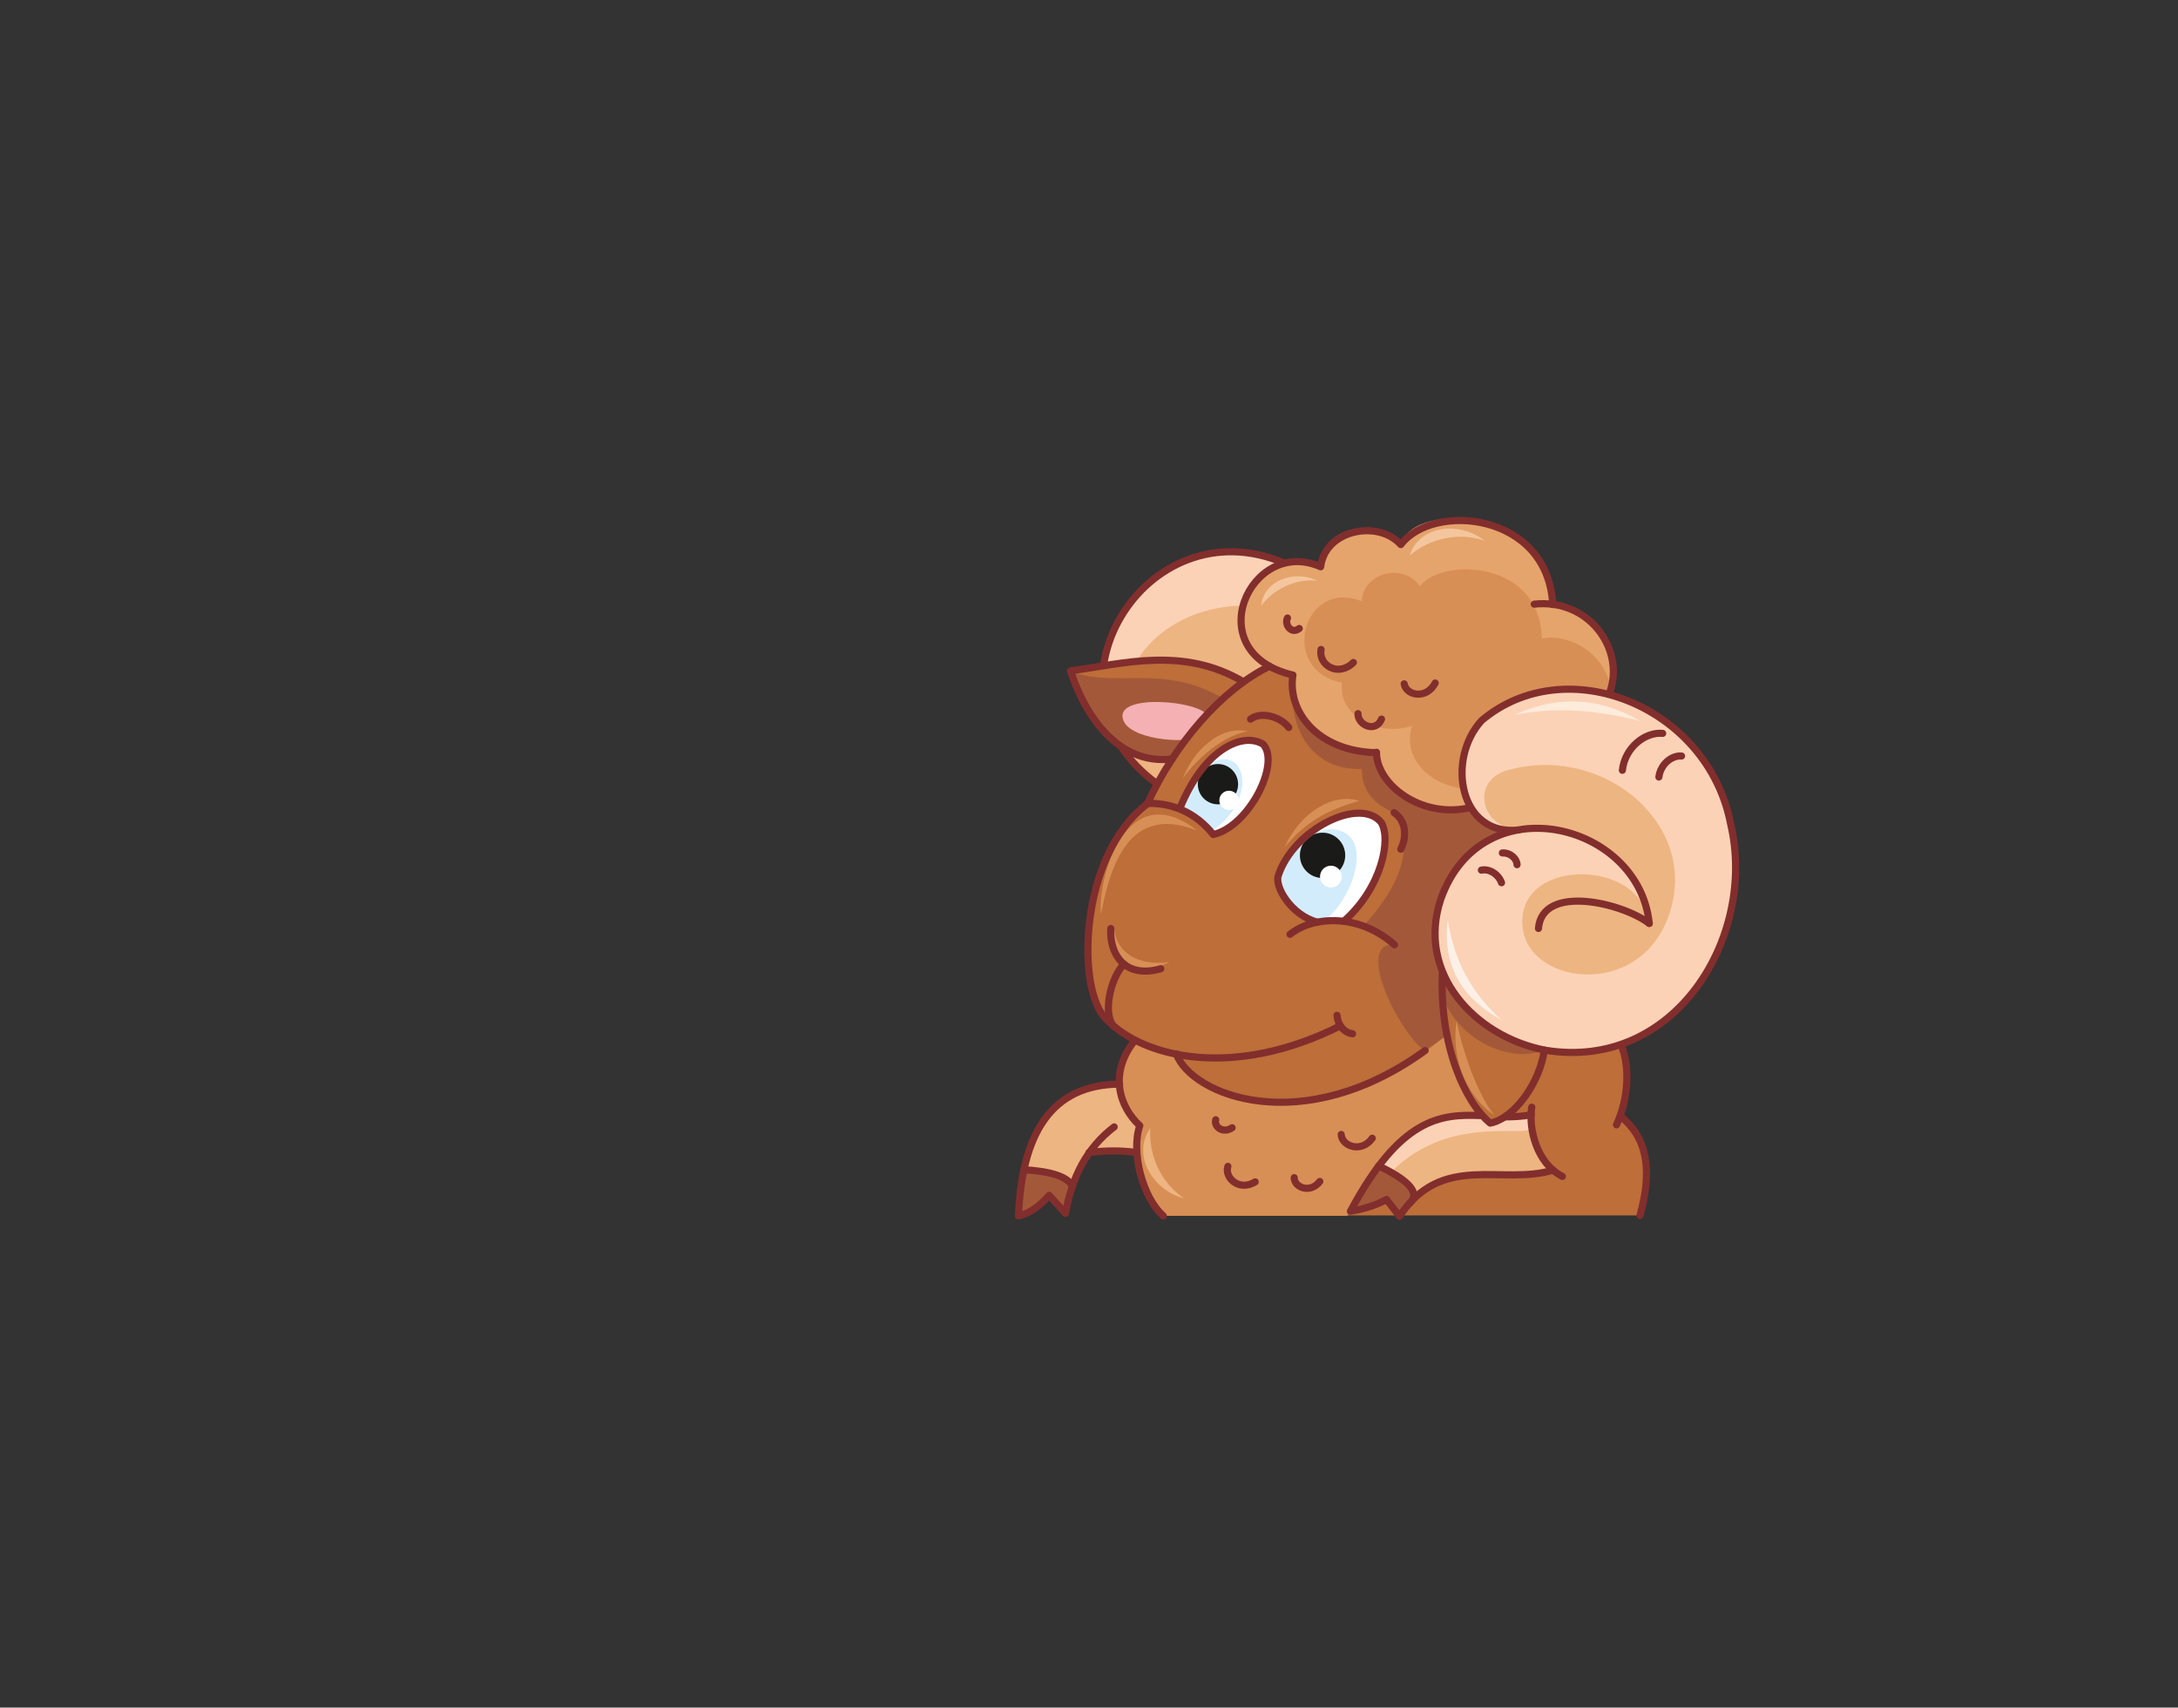 <?xml version="1.0" encoding="utf-8"?>
<!-- Generator: Adobe Illustrator 21.1.0, SVG Export Plug-In . SVG Version: 6.00 Build 0)  -->
<svg version="1.1" id="Layer_1" xmlns="http://www.w3.org/2000/svg" xmlns:xlink="http://www.w3.org/1999/xlink" x="0px" y="0px"
	 viewBox="0 0 519 407" style="enable-background:new 0 0 519 407;" xml:space="preserve">
<rect x="0" y="0" width="519" height="407" fill="#333333" stroke="none"/>
<style type="text/css">
	.st0{fill-rule:evenodd;clip-rule:evenodd;fill:#EDB581;}
	.st1{fill-rule:evenodd;clip-rule:evenodd;fill:#D88F55;}
	.st2{fill-rule:evenodd;clip-rule:evenodd;fill:#BD6E39;}
	.st3{fill-rule:evenodd;clip-rule:evenodd;fill:#FBD2B6;}
	.st4{fill-rule:evenodd;clip-rule:evenodd;fill:#A35939;}
	.st5{fill:none;stroke:#822E2D;stroke-width:1.702;stroke-linecap:round;stroke-linejoin:round;stroke-miterlimit:22.926;}
	.st6{fill-rule:evenodd;clip-rule:evenodd;fill:#E5A46B;}
	.st7{fill-rule:evenodd;clip-rule:evenodd;fill:#F5B0B4;}
	.st8{fill-rule:evenodd;clip-rule:evenodd;fill:#FFFFFF;}
	.st9{fill-rule:evenodd;clip-rule:evenodd;fill:#D3ECFB;}
	.st10{fill-rule:evenodd;clip-rule:evenodd;fill:#1A1A18;}
	.st11{fill-rule:evenodd;clip-rule:evenodd;fill:#FDEBDB;}
	.st12{fill-rule:evenodd;clip-rule:evenodd;fill:#FDF1E7;}
	.st13{fill-rule:evenodd;clip-rule:evenodd;fill:#F4C69E;}
</style>
<path class="st0" d="M266.8,258.4c-13,0.1-20.1,7.5-22.8,20.5l9,1.8l2.5,2.1l4-7.9h11.3l1.3-5.9L266.8,258.4z"/>
<path class="st1" d="M270.5,247.9l88.7-20.1l27.2,21.2c2.6,11.5,0.1,18.8-4.7,24.2l-16.8-7.5c-17.4,0.2-32.3-1.5-43.8,24.1h-43.8
	c-4-3.8-7.9-13.7-5.6-21.5C267.4,264.6,264.2,255.9,270.5,247.9z"/>
<path class="st2" d="M359.2,227.8l27.2,21.2c2.6,11.5,0.8,13.1-0.3,17c6.6,4.9,8,11.6,5.2,22.3l-0.5,1.4H321l2-4l6.4-1.8l5.2,4.5
	c8.2-11.7,23.7-6.4,35.5-9.5c-3.7-2.8-5.5-7.2-5.2-13.2l-6.3,0.5l-10.5-8.6C355.9,249.8,342.1,241.5,359.2,227.8z"/>
<path class="st3" d="M275.7,186.8l32.4-25.9l-2.1-26.7C273,120.1,245.6,164.9,275.7,186.8z"/>
<path class="st3" d="M370.1,278.9c-3.5-3.1-5.2-7.5-5.2-13.2c-13.8,2.8-26.1-8.7-43.1,23c3.1-0.5,6-1.4,8.6-2.8l3.1,4
	C343.6,274.7,357.9,282.6,370.1,278.9z"/>
<path class="st0" d="M370.1,278.9c-3.5-3.1-5.1-4.5-5.1-10.2c-0.6,3.4-25.8-6-39.9,19.3c3.1-0.5,2.7-0.7,5.3-2.1l3.1,4
	C343.6,274.7,357.9,282.6,370.1,278.9z"/>
<path class="st2" d="M343.8,233.5c5.1,9.2,16,15.7,25.1,17c-1.8,3-1.3,9.4-13.8,17.3C347.9,260.4,341.4,245.2,343.8,233.5z"/>
<path class="st0" d="M275.7,186.8l38.5-14.8l-2-25.1C274.7,134.6,254.9,169.4,275.7,186.8z"/>
<path class="st2" d="M280.2,251.2c7.3,11.5,33.8,21.5,64.6-4.6l-1-14.8c-6.9-16.5,4.8-32.6,18.3-34.1c-4.9,0.9-8.7-0.7-11.3-4.8
	l-33.3-42.2l-15.1,8c-11.5,5.6-22.6,18.6-29.1,32.8c-16.4,12.3-17,44.8-9.7,51.4C267.3,246.7,273,249.8,280.2,251.2z"/>
<path class="st4" d="M339.5,250.4l4.8-3.3l-0.1-8.5c4,9.4,15.5,14.9,23.8,11.7l-24.3-18.4c-6.9-16.5,4.8-32.6,18.3-34.1
	c-4.9,0.9-8.7-0.7-11.3-4.8l-42.6-32.1c-1.5,14.1,5.3,22.7,16.4,22.4c0,5.5,3.2,8.4,7.6,10.4c5.8,8.8,0.3,18.8-7.2,27l7.3,4.4
	C322.6,224.8,333.7,246.6,339.5,250.4z"/>
<path class="st5" d="M306,134.2c-33.1-14.1-60.5,30.7-30.3,52.6"/>
<path class="st6" d="M328,179.3c1.2,8,7,14.2,21.9,13.3c-4.4-17.6,2.4-30.2,33.7-27.9c3.5-9-2.3-19.1-13.7-20.6
	c-0.5-21.9-32.4-25.5-36.2-14.3c-5.1-6.9-19.2-4.4-19.1,5.3c-16.6-7.4-29.5,20.4-6.6,25.8C306.7,169.4,313.9,179,328,179.3z"/>
<path class="st1" d="M336.5,173c-2.6,7.8,4.6,16,17.4,15.2c-3.8-15.1,2.9-21.5,29.8-19.5c2-11.4-9.2-18.1-16.3-16.5
	c-0.4-18.8-23.9-19.3-29-12.5c-4.4-5.9-13.7-2.9-13.9,3.6c-14-5.6-20,16.5-4.7,19.4C318.6,169.9,327.8,175.9,336.5,173z"/>
<path class="st2" d="M279.3,180.9c5-7.6,10.7-13.7,17-18.4c-14.4-8.5-28.6-4.3-41.2-2.6C258.3,170.3,266.2,182.6,279.3,180.9z"/>
<path class="st4" d="M279.3,180.9c5-7.6,5.9-9.8,12.2-14.4c-14.4-8.5-25.4-2.3-36.4-6.5C258.3,170.3,266.2,182.6,279.3,180.9z"/>
<path class="st7" d="M283.4,175.8l4.2-5.4c-2.2-3.4-21-5-20.1,0.6C268.3,176.6,283.8,177.1,283.4,175.8z"/>
<path class="st0" d="M282.1,285.6c-5.6-3.8-8.4-10.4-8-16.7C269.6,275.3,274.7,283.7,282.1,285.6z"/>
<path class="st1" d="M262.3,218c1.8-8.4,5.3-27.2,23-20C268.8,185,261.6,208.2,262.3,218z"/>
<path class="st1" d="M278.7,229.3c-7.7,1.1-13-2.5-13.2-8.4C264,229.7,269.5,233.7,278.7,229.3z"/>
<path class="st1" d="M306.1,202c4.7-5.8,9.9-8.9,17.8-11.1C317.4,188.8,309.6,194,306.1,202z"/>
<path class="st1" d="M347.1,243.3c1.4,7.3,5,17.6,9,22.5C348.8,260.9,345.8,251.1,347.1,243.3z"/>
<path class="st1" d="M281.9,185.5c3.5-4.9,9.5-10.1,15.4-11.2C290.7,172.8,284.2,179.1,281.9,185.5z"/>
<path class="st3" d="M362.1,197.8c-6.4-0.5-16,7.5-18.9,16.6c-5.8,17.6,8.1,32.6,24.8,35.9c31.1,5.2,50.6-27.1,44.3-53.9
	c-5.4-28.1-39.2-41.6-59.3-24.7C344.4,181,347.8,199.6,362.1,197.8z"/>
<path class="st0" d="M362.1,197.8c16.9-2.5,30.1,10.8,30.8,22.3c-1.6-15.9-32.5-15.8-30,1.4c1.9,13.6,29.5,16.9,35.4-5.4
	c5.6-20.7-17.3-39.2-39.8-32.3C350.4,186.8,353.1,197.5,362.1,197.8z"/>
<path class="st5" d="M393,220.1c-2.4-24.1-40-33.4-49.7-5.7c-5.8,17.6,8.1,32.6,24.8,35.9c31.1,5.2,50.6-27.1,44.3-53.9
	c-5.4-28.1-39.2-41.6-59.3-24.7c-8.6,9.3-5.3,27.9,9,26.1"/>
<path class="st5" d="M302.5,158.8c-11.5,5.6-22.6,18.6-29.1,32.8c-16.4,12.3-17,44.8-9.7,51.4c9,9.3,30.5,14.2,55.7,1.5"/>
<path class="st5" d="M280.3,251.2c3.7,9.9,30,20.4,59.3-0.8"/>
<path class="st5" d="M383.7,164.7c3.4-10.1-5.1-22.1-18.1-20.7"/>
<path class="st5" d="M370,144.1c-1.1-21.9-28.4-24.5-36.2-14.3c-5.4-6-18-3.6-19.1,5.3c-16.6-7.4-29.5,20.4-6.6,25.8
	c-1.4,8.5,5.7,18.2,19.9,18.5"/>
<path class="st5" d="M328,179.3c0,7.6,10.4,15.7,21.9,13.3"/>
<path class="st5" d="M342,162.8c-2.1,4-6.9,3-7.4,0.2"/>
<path class="st5" d="M327,271.3c-2.7,3.7-7.3,1.8-7.4-0.9"/>
<path class="st5" d="M299.1,281.7c-3.9,2.4-7.4-1.1-6.5-3.7"/>
<path class="st5" d="M314.5,281.6c-2.3,3-6.1,1.4-6.1-0.9"/>
<path class="st5" d="M293.6,268.8c-2.2,1.5-4.4-0.3-3.9-1.9"/>
<path class="st5" d="M322.5,157.9c-3.6,3.6-8.4,0.6-7.7-3.1"/>
<path class="st5" d="M309.6,149.8c-1.9,1.5-3.6-1-2.8-2.5"/>
<path class="st5" d="M329.2,171.4c-1.4,3.4-5.7,1.4-5.6-1.3"/>
<path class="st8" d="M313.9,219.8l6.3-0.2c9.1-8,11.4-19.7,8.9-23.6c-5.1-6.2-20.9,1.7-24.5,12.7
	C303.7,211.3,307.6,218.1,313.9,219.8z"/>
<path class="st9" d="M321.2,199c-5.4-4.3-14.5,2.3-16.7,10.4l2.9,6.4l5.6,3.8l2,0.1C320.8,216.4,326.5,203.3,321.2,199z"/>
<path class="st5" d="M307.4,222.7c5.9-4.7,16.9-4.7,24.9,2.5"/>
<path class="st8" d="M281.2,192.9l-0.6-0.2c3.5,1.1,5.8,2.9,8.5,6.3c8.4-1.8,16.1-16.9,11.9-21.5C296.3,174.5,287,178.5,281.2,192.9
	z"/>
<path class="st9" d="M294.5,182c-5.1-4-11,4.3-13.1,10.5l7.1,5.6C294.6,194.9,298.3,186.1,294.5,182z"/>
<path class="st5" d="M267.8,229.8c-3.3,3.5-5.1,12.1-2.3,14.9"/>
<path class="st5" d="M332.2,193.7c2.7,1.8,3.2,5.5,1.6,8.7"/>
<path class="st5" d="M322.3,246.4c-2.1-0.3-3.5-2.1-3.7-4.4"/>
<path class="st5" d="M298,171.4c2.5-1.9,7.1-0.6,9.1,2"/>
<path class="st5" d="M277.2,289.8c-4.8-4.2-7.8-15.1-5.6-21.5c-4.8-4.4-7.5-12.4-1.2-20.3"/>
<path class="st5" d="M365,263.9c-0.8,5.2,1.2,13.4,7.3,16.5"/>
<path class="st5" d="M385.2,268.1c2.8-6,3.3-13.9,1.1-19"/>
<ellipse transform="matrix(2.128460e-02 -1 1 2.128460e-02 104.548 514.633)" class="st10" cx="315.1" cy="203.9" rx="5.4" ry="5.4"/>
<ellipse transform="matrix(2.094653e-02 -1 1 2.094653e-02 101.405 521.66)" class="st8" cx="317.1" cy="209.1" rx="2.6" ry="2.6"/>
<path class="st5" d="M368,250.3c-1.1,7.9-7.2,16.3-12.9,17.4c-6-5-12.1-18.4-11.4-35.8"/>
<ellipse transform="matrix(2.113703e-02 -1 1 2.113703e-02 97.093 473.157)" class="st10" cx="290.2" cy="187" rx="4.8" ry="4.8"/>
<ellipse transform="matrix(2.131166e-02 -1 1 2.131166e-02 95.817 479.502)" class="st8" cx="292.8" cy="190.8" rx="2.3" ry="2.3"/>
<path class="st5" d="M386.6,183.6c0.6-5.5,5.5-9.2,9.6-8.8"/>
<path class="st5" d="M395.3,185.2c0.4-3.1,3.1-5.2,5.4-5"/>
<path class="st5" d="M393,220.1c-6.4-4.9-25.5-9.5-26.4,1.2"/>
<path class="st5" d="M296.3,162.5c-14.4-8.5-28.6-4.3-41.2-2.6c3.3,10.3,11.2,22.6,24.2,21"/>
<path class="st11" d="M360.9,170.4c9.5-1.9,19.1-1.3,30.1,1.5C380.8,166,370.8,165.8,360.9,170.4z"/>
<path class="st12" d="M357.8,243.1c-7-6.3-11.2-13.7-12.8-23.8C343.5,231.4,349.7,238.7,357.8,243.1z"/>
<path class="st5" d="M358,203.3c2-0.1,3.5,1.5,3.5,2.8"/>
<path class="st5" d="M353,207.4c1.7-0.4,4,0.8,4.8,3"/>
<path class="st5" d="M276.6,230.9c-8.8,2.5-12.3-3.8-11.9-9.6"/>
<path class="st13" d="M313.9,138.4c-5.3-0.5-10.4,2-13.4,6C301.2,138.2,308.5,135.8,313.9,138.4z"/>
<path class="st13" d="M353.8,128.9c-6.3-2.2-13.2-0.5-17.9,3.5C338.3,125.1,347.9,124.2,353.8,128.9z"/>
<path class="st5" d="M273.3,191.5c5.8-0.2,11.5,2,15.8,7.4c8.4-1.8,16.1-16.9,11.9-21.5c-4.8-3-14.1,1-19.9,15.4"/>
<path class="st5" d="M320.2,219.6c9.1-8,11.4-19.7,8.9-23.6c-5.1-6.2-20.9,1.7-24.5,12.7c-0.9,2.6,3,9.4,9.3,11.1"/>
<path class="st5" d="M386.1,266c7,5.6,7.4,13.9,4.7,23.7"/>
<path class="st5" d="M259.5,274.7c4-0.5,7.7-0.5,11.3,0"/>
<path class="st4" d="M337,285.7c-0.3-3.3-3.2-5.9-8.5-7.8c-2.2,2.9-4.4,6.4-6.7,10.8c3.1-0.5,6-1.4,8.6-2.8l3.1,4
	C334.6,288.2,335.8,286.9,337,285.7z"/>
<path class="st5" d="M328.5,277.9c6.2,2.9,10.3,6.2,7.5,8.8"/>
<path class="st4" d="M255.6,282.3l-5.5-2.6l-6.4-0.1c-0.6,3.1-1,6.5-1.1,10.2c2.4-0.5,4.9-2.1,7.3-4.9l3.9,4.3
	C254.3,286.7,254.9,284.4,255.6,282.3z"/>
<path class="st5" d="M266.8,258.4c-16.3,0.1-23.3,11.8-24.1,31.4c2.4-0.5,4.9-2.1,7.3-4.9l3.9,4.3c1.5-8.5,5-15.6,11.6-20.6"/>
<path class="st5" d="M352.8,265.9c-9.5-0.4-19.1,0.5-31,22.8c3.1-0.5,6-1.4,8.6-2.8l3.1,4c10.1-15.3,24.4-7.3,36.6-11 M364.9,265.7
	c-2.1,0.4-4.1,0.5-6.1,0.5"/>
<path class="st5" d="M244,278.8c6.4,0.4,10.2,1.6,11.5,3.8"/>
</svg>
